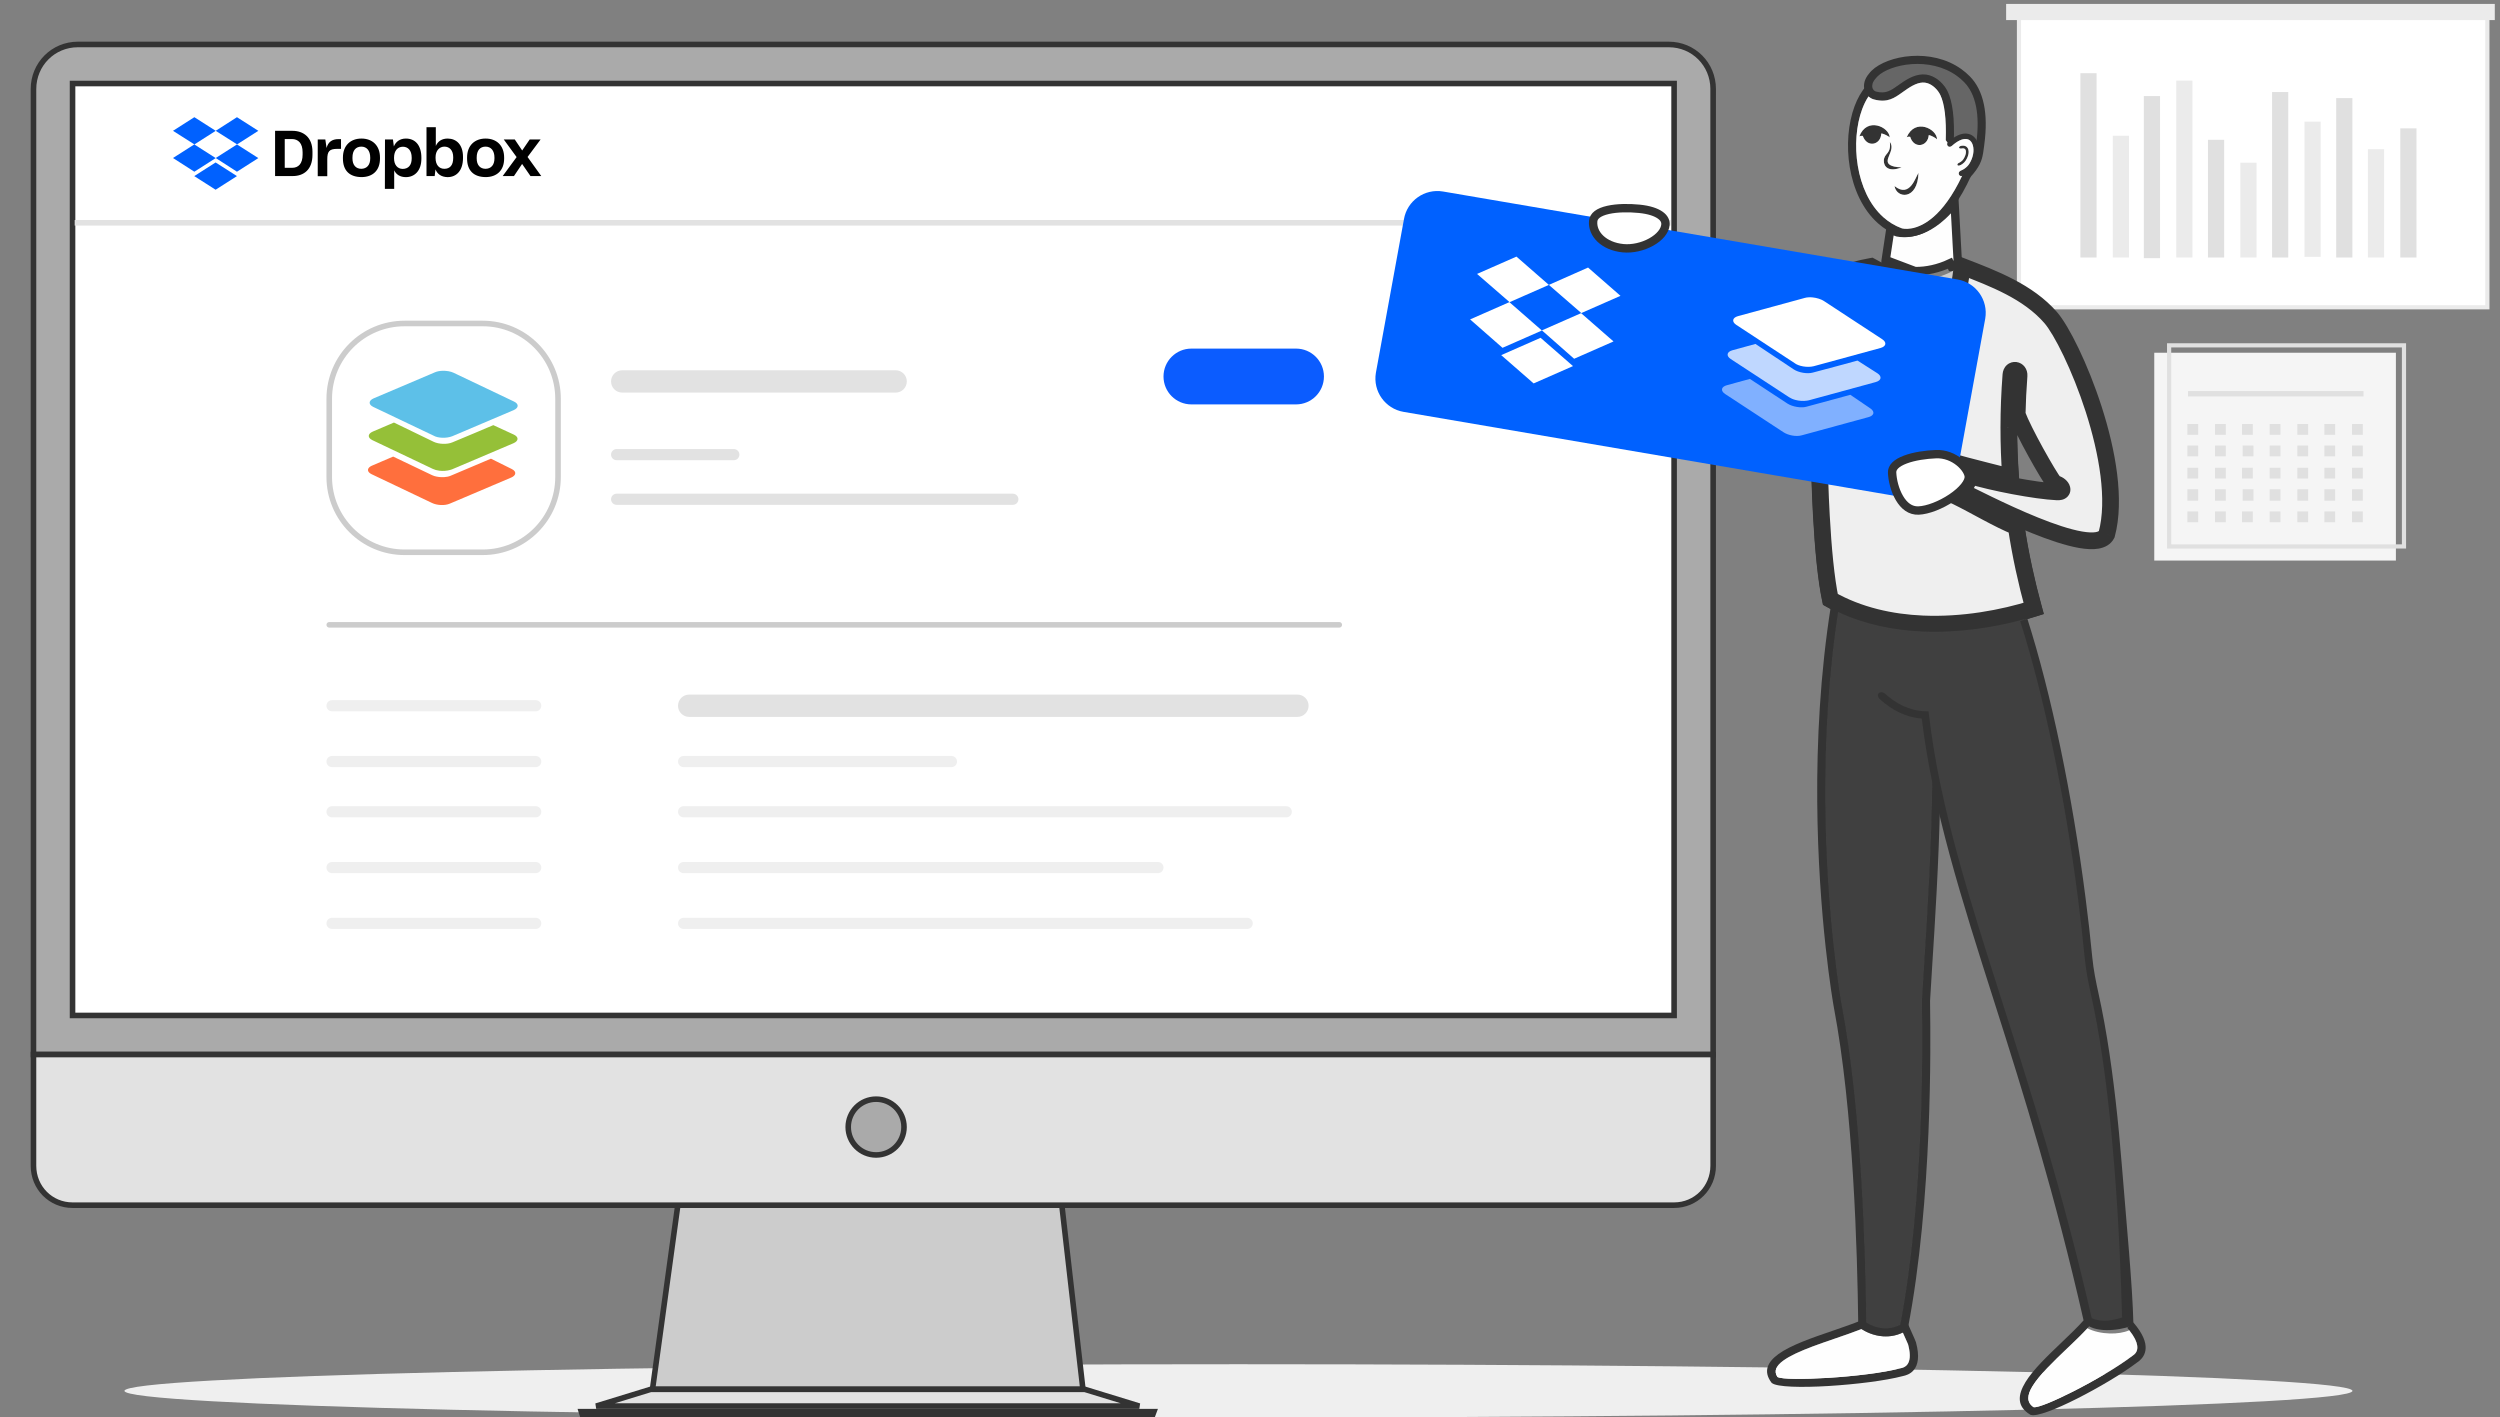 <svg width="448" height="254" viewBox="0 0 448 254" fill="none" xmlns="http://www.w3.org/2000/svg">
<rect x="0" y="0" width="448" height="254" fill="#808080" stroke="none"/>
<g clip-path="url(#clip0_6472_194601)">
<g clip-path="url(#clip1_6472_194601)">
<path d="M221.931 254.022C332.182 254.022 421.559 251.884 421.559 249.246C421.559 246.608 332.182 244.469 221.931 244.469C111.68 244.469 22.303 246.608 22.303 249.246C22.303 251.884 111.68 254.022 221.931 254.022Z" fill="#EFEFEF"/>
<path d="M306.995 16.465H307V15.965C307 11.513 303.481 7.969 299.044 7.969H13.956C9.524 7.969 6 11.513 6 15.965V188.469V188.969H6.5H306.495H306.995V188.469V16.465Z" fill="#AAAAAA" stroke="#333333"/>
<path d="M13 181.969V14.969H300V181.969H13Z" fill="white" stroke="#333333"/>
<path d="M193.5 248.969H194.061L193.997 248.412L190.331 216.412L190.28 215.969H189.834H121.9H121.464L121.405 216.401L117.005 248.401L116.927 248.969H117.5H193.5Z" fill="#CCCCCC" stroke="#333333"/>
<path d="M6 208.911V188.969H307V208.911C307 212.852 303.896 215.969 299.995 215.969H13.005C9.099 215.969 6 212.852 6 208.911Z" fill="#E2E2E2" stroke="#333333"/>
<path d="M106.833 251.969L116.606 248.969H194.394L204.167 251.969H106.833Z" fill="#E2E2E2" stroke="#333333"/>
<path d="M206.781 252.969L206.409 253.969H104.486L104.177 252.969H206.781Z" fill="#AAAAAA" stroke="#333333"/>
<path d="M162 201.967C162 204.73 159.759 206.969 157 206.969C154.241 206.969 152 204.73 152 201.967C152 199.209 154.24 196.969 157 196.969C159.76 196.969 162 199.204 162 201.967Z" fill="#AAAAAA" stroke="#333333"/>
<path fill-rule="evenodd" clip-rule="evenodd" d="M338.381 78.223C338.915 78.223 339.352 77.786 339.352 77.253C339.352 76.72 338.915 76.283 338.381 76.283C337.848 76.283 337.411 76.72 337.411 77.253C337.416 77.791 337.848 78.223 338.381 78.223Z" fill="#FEFEFE"/>
<path fill-rule="evenodd" clip-rule="evenodd" d="M240.5 111.969C240.5 112.245 240.276 112.469 240 112.469H59C58.724 112.469 58.5 112.245 58.5 111.969C58.5 111.693 58.724 111.469 59 111.469H240C240.276 111.469 240.5 111.693 240.5 111.969Z" fill="#CCCCCC"/>
<path fill-rule="evenodd" clip-rule="evenodd" d="M97 126.469C97 127.022 96.552 127.469 96 127.469H59.5C58.948 127.469 58.5 127.022 58.5 126.469C58.5 125.917 58.948 125.469 59.5 125.469H96C96.552 125.469 97 125.917 97 126.469Z" fill="#EFEFEF"/>
<path fill-rule="evenodd" clip-rule="evenodd" d="M97 136.469C97 137.022 96.552 137.469 96 137.469H59.5C58.948 137.469 58.5 137.022 58.5 136.469C58.5 135.917 58.948 135.469 59.5 135.469H96C96.552 135.469 97 135.917 97 136.469Z" fill="#EFEFEF"/>
<path fill-rule="evenodd" clip-rule="evenodd" d="M97 145.469C97 146.022 96.552 146.469 96 146.469H59.5C58.948 146.469 58.5 146.022 58.5 145.469C58.5 144.917 58.948 144.469 59.5 144.469H96C96.552 144.469 97 144.917 97 145.469Z" fill="#EFEFEF"/>
<path fill-rule="evenodd" clip-rule="evenodd" d="M97 165.469C97 166.022 96.552 166.469 96 166.469H59.5C58.948 166.469 58.5 166.022 58.5 165.469C58.5 164.917 58.948 164.469 59.5 164.469H96C96.552 164.469 97 164.917 97 165.469Z" fill="#EFEFEF"/>
<path fill-rule="evenodd" clip-rule="evenodd" d="M97 155.469C97 156.022 96.552 156.469 96 156.469H59.5C58.948 156.469 58.5 156.022 58.5 155.469C58.5 154.917 58.948 154.469 59.5 154.469H96C96.552 154.469 97 154.917 97 155.469Z" fill="#EFEFEF"/>
<path fill-rule="evenodd" clip-rule="evenodd" d="M234.5 126.469C234.5 127.574 233.605 128.469 232.5 128.469H123.5C122.395 128.469 121.5 127.574 121.5 126.469C121.5 125.365 122.395 124.469 123.5 124.469H232.5C233.605 124.469 234.5 125.365 234.5 126.469Z" fill="#E2E2E2"/>
<path fill-rule="evenodd" clip-rule="evenodd" d="M171.5 136.469C171.5 137.022 171.052 137.469 170.5 137.469H122.5C121.948 137.469 121.5 137.022 121.5 136.469C121.5 135.917 121.948 135.469 122.5 135.469H170.5C171.052 135.469 171.5 135.917 171.5 136.469Z" fill="#EFEFEF"/>
<path fill-rule="evenodd" clip-rule="evenodd" d="M231.5 145.469C231.5 146.022 231.052 146.469 230.5 146.469H122.5C121.948 146.469 121.5 146.022 121.5 145.469C121.5 144.917 121.948 144.469 122.5 144.469H230.5C231.052 144.469 231.5 144.917 231.5 145.469Z" fill="#EFEFEF"/>
<path fill-rule="evenodd" clip-rule="evenodd" d="M208.5 155.469C208.5 156.022 208.052 156.469 207.5 156.469H122.5C121.948 156.469 121.5 156.022 121.5 155.469C121.5 154.917 121.948 154.469 122.5 154.469H207.5C208.052 154.469 208.5 154.917 208.5 155.469Z" fill="#EFEFEF"/>
<path fill-rule="evenodd" clip-rule="evenodd" d="M224.5 165.469C224.5 166.022 224.052 166.469 223.5 166.469H122.5C121.948 166.469 121.5 166.022 121.5 165.469C121.5 164.917 121.948 164.469 122.5 164.469H223.5C224.052 164.469 224.5 164.917 224.5 165.469Z" fill="#EFEFEF"/>
<path fill-rule="evenodd" clip-rule="evenodd" d="M162.5 68.353C162.5 69.458 161.605 70.353 160.5 70.353H111.5C110.395 70.353 109.5 69.458 109.5 68.353C109.5 67.249 110.395 66.353 111.5 66.353H160.5C161.605 66.353 162.5 67.249 162.5 68.353Z" fill="#E2E2E2"/>
<path fill-rule="evenodd" clip-rule="evenodd" d="M208.5 67.469C208.5 70.231 210.739 72.469 213.5 72.469H232.25C235.011 72.469 237.25 70.231 237.25 67.469C237.25 64.708 235.011 62.469 232.25 62.469H213.5C210.739 62.469 208.5 64.708 208.5 67.469Z" fill="#0B5CFF"/>
<path fill-rule="evenodd" clip-rule="evenodd" d="M132.5 81.469C132.5 82.022 132.052 82.469 131.5 82.469H110.5C109.948 82.469 109.5 82.022 109.5 81.469C109.5 80.917 109.948 80.469 110.5 80.469H131.5C132.052 80.469 132.5 80.917 132.5 81.469Z" fill="#E2E2E2"/>
<path fill-rule="evenodd" clip-rule="evenodd" d="M182.5 89.469C182.5 90.022 182.052 90.469 181.5 90.469H110.5C109.948 90.469 109.5 90.022 109.5 89.469C109.5 88.917 109.948 88.469 110.5 88.469H181.5C182.052 88.469 182.5 88.917 182.5 89.469Z" fill="#E2E2E2"/>
<path d="M86.5 57.969H72.5C65.044 57.969 59 64.013 59 71.469V85.469C59 92.925 65.044 98.969 72.5 98.969H86.5C93.956 98.969 100 92.925 100 85.469V71.469C100 64.013 93.956 57.969 86.5 57.969Z" fill="white" stroke="#CCCCCC"/>
<path fill-rule="evenodd" clip-rule="evenodd" d="M81.051 78.17L92.056 73.492C92.971 73.092 93.016 72.392 92.123 71.964L81.3 66.807C80.766 66.549 79.998 66.421 79.269 66.446C78.787 66.465 78.324 66.551 77.958 66.708L76.98 67.126L66.953 71.387C66.037 71.786 65.993 72.487 66.881 72.915L71.737 75.229L73.013 75.838L77.704 78.072C78.465 78.522 79.998 78.588 81.051 78.17Z" fill="#5DC0E8"/>
<path fill-rule="evenodd" clip-rule="evenodd" d="M85.144 77.565L83.231 78.366L81.061 79.272C80.146 79.672 78.613 79.606 77.719 79.174L72.499 76.644L71.226 76.026L70.597 75.72L66.795 77.343C65.88 77.742 65.836 78.442 66.724 78.871L68.733 79.827L70.014 80.435L77.551 84.023C77.885 84.182 78.288 84.299 78.729 84.351C79.369 84.431 80.077 84.391 80.74 84.193C80.838 84.166 80.932 84.135 81.025 84.099L81.298 83.982L82.655 83.406L92.031 79.42C92.946 79.02 92.99 78.32 92.102 77.892L88.401 76.184L85.144 77.565Z" fill="#95C038"/>
<path fill-rule="evenodd" clip-rule="evenodd" d="M87.978 82.195L82.756 84.407L81.407 84.978L80.768 85.247C80.434 85.395 80.017 85.48 79.577 85.503C78.981 85.537 78.346 85.466 77.826 85.304C77.684 85.258 77.551 85.206 77.427 85.148L70.456 81.819L68.408 82.694L66.655 83.446C66.589 83.473 66.528 83.505 66.467 83.537C66.437 83.555 66.407 83.573 66.377 83.591C65.738 83.999 65.796 84.592 66.584 84.974L66.669 85.014L74.127 88.566L75.547 89.243L77.412 90.13C78.305 90.563 79.701 90.647 80.616 90.247L81.995 89.663L83.335 89.094L88.238 87.009L91.626 85.569C92.036 85.391 92.269 85.15 92.324 84.905C92.394 84.597 92.187 84.276 91.693 84.041L87.978 82.195Z" fill="#FF6F3D"/>
<line x1="13.383" y1="39.925" x2="299.396" y2="39.925" stroke="#E2E2E2"/>
<path d="M445.737 2.994H361.801V55.064H445.737V2.994Z" fill="white" stroke="#EBEBEB" stroke-width="0.75" stroke-miterlimit="22.926"/>
<path d="M381.515 24.327H378.613V46.145H381.515V24.327Z" fill="#EBEBEB"/>
<path d="M392.884 14.443H389.983V46.14H392.884V14.443Z" fill="#EBEBEB"/>
<path d="M404.37 29.152H401.468V46.145H404.37V29.152Z" fill="#EBEBEB"/>
<path d="M415.864 21.797H412.963V46.025H415.864V21.797Z" fill="#EBEBEB"/>
<path fill-rule="evenodd" clip-rule="evenodd" d="M427.354 26.737H424.328V46.145H427.234V26.737H427.354Z" fill="#EBEBEB"/>
<path d="M375.707 13.118H372.806V46.145H375.707V13.118Z" fill="#E0E0E0"/>
<path d="M387.077 17.218H384.176V46.265H387.077V17.218Z" fill="#E0E0E0"/>
<path d="M398.567 25.052H395.666V46.145H398.567V25.052Z" fill="#E0E0E0"/>
<path d="M410.057 16.493H407.155V46.145H410.057V16.493Z" fill="#E0E0E0"/>
<path d="M421.547 17.578H418.646V46.145H421.547V17.578Z" fill="#E0E0E0"/>
<path d="M433.036 23.002H430.135V46.145H433.036V23.002Z" fill="#E0E0E0"/>
<path d="M447.067 0.704H359.5V3.599H447.067V0.704Z" fill="#EBEBEB"/>
<path d="M429.344 63.21H386.045V100.452H429.344V63.21Z" fill="#F5F5F5"/>
<path fill-rule="evenodd" clip-rule="evenodd" d="M388.707 97.802V61.886H430.795V97.922H388.707V97.802Z" stroke="#E0E0E0" stroke-width="0.75" stroke-miterlimit="22.926"/>
<path fill-rule="evenodd" clip-rule="evenodd" d="M393.908 75.984H391.973V77.914H393.908V75.984ZM398.866 75.984H396.93V77.914H398.866V75.984ZM401.767 75.984H403.703V77.914H401.767V75.984ZM408.66 75.984H406.724V77.914H408.66V75.984ZM411.686 75.984H413.622V77.914H411.686V75.984ZM418.459 75.984H416.523V77.914H418.459V75.984ZM421.48 75.984H423.416V77.914H421.48V75.984ZM393.908 79.844H391.973V81.773H393.908V79.844ZM396.93 79.844H398.866V81.773H396.93V79.844ZM403.823 79.844H401.887V81.773H403.823V79.844ZM406.729 79.844H408.665V81.773H406.729V79.844ZM413.622 79.844H411.686V81.773H413.622V79.844ZM416.523 79.844H418.459V81.773H416.523V79.844ZM423.416 79.844H421.48V81.773H423.416V79.844ZM391.973 83.819H393.908V85.748H391.973V83.819ZM398.866 83.819H396.93V85.748H398.866V83.819ZM401.767 83.819H403.703V85.748H401.767V83.819ZM408.66 83.819H406.724V85.748H408.66V83.819ZM411.686 83.819H413.622V85.748H411.686V83.819ZM418.459 83.819H416.523V85.748H418.459V83.819ZM421.48 83.819H423.416V85.748H421.48V83.819ZM393.908 87.678H391.973V89.728H393.908V87.678ZM396.93 87.678H398.866V89.728H396.93V87.678ZM403.823 87.678H401.887V89.728H403.823V87.678ZM406.729 87.678H408.665V89.728H406.729V87.678ZM413.622 87.678H411.686V89.728H413.622V87.678ZM416.523 87.678H418.459V89.728H416.523V87.678ZM423.416 87.678H421.48V89.728H423.416V87.678ZM391.973 91.653H393.908V93.582H391.973V91.653ZM398.866 91.653H396.93V93.582H398.866V91.653ZM401.767 91.653H403.703V93.582H401.767V91.653ZM408.66 91.653H406.724V93.582H408.66V91.653ZM411.686 91.653H413.622V93.582H411.686V91.653ZM418.459 91.653H416.523V93.582H418.459V91.653ZM421.48 91.653H423.416V93.582H421.48V91.653Z" fill="#E0E0E0"/>
<path d="M423.541 70.08H392.093V71.045H423.541V70.08Z" fill="#E0E0E0"/>
<path fill-rule="evenodd" clip-rule="evenodd" d="M350.149 24.639C350.187 22.825 350.12 21.308 349.971 20.045C349.784 18.504 349.462 17.319 349.039 16.421C348.727 15.758 348.256 15.12 347.685 14.606C347.142 14.112 346.498 13.718 345.806 13.507C344.942 13.243 344.101 13.296 343.285 13.545C342.521 13.776 341.791 14.179 341.075 14.649C340.72 14.88 340.412 15.101 340.119 15.312C338.904 16.181 337.933 16.877 336.19 16.406C336.07 16.373 335.954 16.315 335.858 16.234C335.719 16.114 335.609 15.95 335.551 15.758C335.489 15.552 335.484 15.312 335.556 15.043C335.628 14.765 335.791 14.462 336.055 14.15L336.089 14.102C336.185 13.968 336.305 13.833 336.444 13.699C337.616 12.556 339.956 11.673 342.617 11.491C345.297 11.308 348.275 11.86 350.677 13.598C351.138 13.929 351.575 14.304 351.988 14.731C352.964 15.734 353.713 17.131 354.102 19.032C354.438 20.679 354.505 22.7 354.217 25.167C354.083 24.922 353.919 24.706 353.727 24.524C353.357 24.178 352.887 23.967 352.33 23.938C351.71 23.905 350.975 24.111 350.149 24.639Z" fill="#666666" stroke="#666666" stroke-width="0.216" stroke-miterlimit="22.926"/>
<path d="M338.64 46.859L337.89 46.854L337.89 46.8L337.898 46.747L338.599 42.086L338.74 41.154L339.617 41.501C339.72 41.542 339.831 41.58 339.963 41.624L339.969 41.627C339.969 41.627 339.971 41.627 339.973 41.628C340.004 41.636 340.202 41.69 340.548 41.726C340.924 41.766 341.457 41.783 342.108 41.705C343.405 41.548 345.192 41.008 347.164 39.465L347.165 39.464C347.774 38.988 348.409 38.411 349.057 37.714L350.259 36.42L350.356 38.183L350.827 46.803L350.853 47.276L350.437 47.502C350.217 47.623 349.988 47.743 349.749 47.854C349.748 47.854 349.748 47.855 349.747 47.855L349.43 47.175C347.444 48.115 345.186 48.617 343.173 48.573L338.64 46.859ZM338.64 46.859C337.89 46.854 337.89 46.855 337.89 46.855L337.89 46.856L337.89 46.858L337.89 46.861L337.89 46.868L337.89 46.882C337.89 46.892 337.891 46.902 337.892 46.913C337.893 46.935 337.896 46.961 337.901 46.99C337.911 47.045 337.932 47.128 337.981 47.219C338.011 47.274 338.052 47.333 338.108 47.389C339.26 48.727 341.172 49.282 343.157 49.323L338.64 46.859Z" fill="#FEFEFE" stroke="#333333" stroke-width="1.5"/>
<path fill-rule="evenodd" clip-rule="evenodd" d="M334.446 15.384C333.581 16.354 332.875 17.597 332.342 19.023C331.184 22.133 330.843 26.137 331.477 29.963C332.116 33.822 333.75 37.528 336.521 40.005C337.597 40.965 338.846 41.743 340.273 42.276C340.484 42.357 343.63 43.241 347.367 40.029C349.212 38.44 351.244 35.834 353.18 31.595L351.854 30.99C350.019 35.013 348.126 37.456 346.421 38.92C343.294 41.608 340.936 40.965 340.782 40.908C339.533 40.447 338.443 39.765 337.501 38.92C334.994 36.678 333.514 33.285 332.923 29.727C332.328 26.142 332.64 22.407 333.711 19.532C334.182 18.274 334.792 17.184 335.536 16.354L334.446 15.384Z" fill="#333333"/>
<path fill-rule="evenodd" clip-rule="evenodd" d="M350.115 25.676C350.206 23.391 350.149 21.538 349.966 20.045C349.779 18.504 349.457 17.318 349.034 16.421C348.722 15.758 348.251 15.12 347.68 14.606C347.137 14.112 346.493 13.718 345.802 13.507C344.937 13.243 344.096 13.296 343.28 13.545C342.516 13.776 341.786 14.179 341.07 14.649C340.715 14.88 340.407 15.101 340.114 15.312C338.899 16.181 337.929 16.877 336.185 16.406C336.065 16.373 335.95 16.315 335.854 16.233C335.714 16.113 335.604 15.95 335.546 15.758C335.484 15.552 335.479 15.312 335.551 15.043C335.623 14.765 335.786 14.462 336.051 14.15L336.084 14.102C336.18 13.968 336.3 13.833 336.44 13.699C337.612 12.556 339.951 11.673 342.612 11.491C345.292 11.308 348.271 11.86 350.672 13.598C351.133 13.929 351.571 14.304 351.984 14.731C352.959 15.734 353.708 17.131 354.097 19.032C354.457 20.803 354.505 23.002 354.145 25.724L354.092 26.137C353.91 27.562 353.795 28.451 352.916 29.67C352.791 29.843 352.647 30.03 352.478 30.232C352.334 30.409 352.166 30.601 351.974 30.803L352.142 31.408L353.04 31.796C353.228 31.595 353.415 31.384 353.598 31.158C353.766 30.956 353.929 30.745 354.092 30.52C355.183 29.003 355.317 27.975 355.533 26.324L355.586 25.911C355.971 23.021 355.913 20.66 355.519 18.739C355.072 16.541 354.184 14.904 353.021 13.713C352.55 13.229 352.046 12.801 351.518 12.417C348.809 10.454 345.485 9.835 342.502 10.036C339.499 10.238 336.809 11.289 335.407 12.652C335.224 12.83 335.061 13.017 334.917 13.209C334.504 13.694 334.249 14.189 334.124 14.664C333.98 15.206 333.999 15.725 334.139 16.181C334.283 16.651 334.552 17.05 334.898 17.342C335.162 17.563 335.469 17.727 335.796 17.818C338.207 18.466 339.423 17.592 340.955 16.498C341.248 16.291 341.55 16.07 341.858 15.869C342.468 15.466 343.083 15.125 343.693 14.937C344.25 14.769 344.807 14.731 345.364 14.899C345.835 15.043 346.287 15.322 346.681 15.681C347.108 16.07 347.464 16.55 347.699 17.04C348.059 17.799 348.333 18.835 348.501 20.213C348.66 21.533 348.722 23.146 348.66 25.11L349.03 25.628L350.115 25.676Z" fill="#333333"/>
<path fill-rule="evenodd" clip-rule="evenodd" d="M349.793 26.127C350.817 25.225 351.652 24.874 352.286 24.903C352.603 24.918 352.863 25.038 353.069 25.225C353.29 25.431 353.449 25.724 353.545 26.074C353.8 26.986 353.607 28.239 352.887 29.367C352.704 29.655 352.397 29.977 352.022 30.236C351.84 30.361 351.643 30.467 351.441 30.544C350.677 30.827 351.057 31.667 351.518 31.542C351.897 31.436 352.258 31.259 352.575 31.043C353.06 30.712 353.463 30.279 353.708 29.895C354.582 28.527 354.803 26.977 354.486 25.82C354.342 25.297 354.088 24.846 353.732 24.519C353.362 24.173 352.892 23.962 352.334 23.933C351.455 23.89 350.351 24.322 349.082 25.455C348.631 25.863 349.179 26.67 349.793 26.127Z" fill="#333333"/>
<path fill-rule="evenodd" clip-rule="evenodd" d="M351.547 26.607C351.691 26.578 351.816 26.578 351.921 26.602C352.041 26.631 352.138 26.698 352.195 26.79C352.262 26.9 352.301 27.049 352.301 27.222C352.301 27.582 352.152 28.043 351.845 28.518C351.739 28.681 351.566 28.868 351.35 29.012C351.268 29.07 351.177 29.123 351.081 29.161C350.567 29.382 350.735 29.799 351.148 29.655C351.316 29.598 351.479 29.511 351.624 29.415C351.893 29.233 352.118 28.993 352.253 28.782C352.608 28.225 352.786 27.673 352.786 27.222C352.786 26.953 352.724 26.713 352.603 26.526C352.474 26.324 352.282 26.185 352.027 26.127C351.878 26.093 351.705 26.089 351.508 26.117C350.869 26.223 350.941 26.727 351.547 26.607Z" fill="#333333"/>
<path fill-rule="evenodd" clip-rule="evenodd" d="M350.237 48.4C349.896 50.233 349.247 52.802 348.099 53.431C347.321 53.863 346.13 53.176 344.309 50.161C346.135 50.07 348.085 49.533 349.819 48.625C349.958 48.553 350.098 48.477 350.237 48.4ZM341.692 49.955C340.817 51.002 340.034 51.712 339.352 52.178C338.339 52.864 337.642 52.97 337.253 52.835C336.922 52.715 336.754 52.154 336.691 51.448C336.576 50.205 336.811 48.654 336.999 47.79C337.359 47.742 337.733 47.694 338.113 47.656L338.305 47.925C339.112 48.976 340.303 49.638 341.692 49.955Z" fill="#CCCCCC"/>
<path fill-rule="evenodd" clip-rule="evenodd" d="M340.777 29.987C338.39 30.932 337.549 29.823 337.583 28.791C337.621 27.399 338.928 27.678 338.664 25.422C339.797 27.01 337.242 28.772 338.769 29.603C339.096 29.78 339.615 29.963 340.777 29.987Z" fill="#333333"/>
<path fill-rule="evenodd" clip-rule="evenodd" d="M339.5 33.342C342.29 35.594 343.304 31.6 343.794 30.985C343.655 35.944 339.85 35.598 339.5 33.342Z" fill="#333333"/>
<path fill-rule="evenodd" clip-rule="evenodd" d="M341.68 24.601C343.164 21.091 347.103 23.093 347.118 24.97C346.93 24.764 346.104 24.269 345.633 24.212C345.47 26.3 342.972 26.737 342.3 24.509C342.036 24.495 341.877 24.481 341.68 24.601Z" fill="#333333"/>
<path fill-rule="evenodd" clip-rule="evenodd" d="M333.188 24.452C334.537 20.89 338.553 22.743 338.639 24.62C338.443 24.423 337.602 23.957 337.126 23.919C337.045 26.012 334.561 26.54 333.807 24.341C333.538 24.332 333.38 24.327 333.188 24.452Z" fill="#333333"/>
<mask id="path-58-outside-1_6472_194601" maskUnits="userSpaceOnUse" x="293.106" y="44.739" width="87" height="69" fill="black">
<rect fill="white" x="293.106" y="44.739" width="87" height="69"/>
<path fill-rule="evenodd" clip-rule="evenodd" d="M367.475 56.903C371.34 61.334 380.856 83.418 377.519 95.762C375.122 100.467 354.393 89.345 351.236 87.911C352.253 87.155 352.753 86.403 352.997 85.23C357.046 86.469 364.714 87.961 368.652 88.144C370.283 88.218 369.305 86.748 368.196 86.65C367.061 85.245 362.574 77.277 361.471 74.275C361.519 71.985 361.634 69.667 361.812 67.314C361.898 66.186 360.448 65.951 360.356 67.18C360.116 70.339 359.991 73.469 359.987 76.584C359.982 79.594 360.092 82.561 360.308 85.494C360.308 85.494 351.595 83.299 349.837 82.775C346.075 81.656 344.331 77.802 344.331 77.802C344.331 77.802 342.907 52.276 342.907 51.106C342.907 51.106 345.056 54.433 348.786 54.192C351.268 53.504 351.307 49.692 351.62 47.739C357.278 49.925 363.417 52.25 367.475 56.903ZM335.306 47.739C333.097 48.132 331.291 48.675 329.782 49.289C327.635 50.167 326.088 51.204 324.839 52.203C323.965 52.899 321.405 55.928 318.672 59.159C315.338 63.1 311.75 67.343 310.405 68.279L309.891 68.639L309.459 68.183C305.477 63.983 303.041 57.805 300.957 52.51C300.443 51.209 299.953 49.956 299.487 48.862C298.761 48.91 297.786 49.059 296.85 49.275C296.196 49.428 295.572 49.611 295.106 49.812C298.214 62.255 301.154 68.951 303.426 72.557C305.602 76.013 306.985 76.464 307.316 76.526C310.285 77.098 314.036 75.749 317.634 73.545C321.765 71.011 325.646 67.372 327.938 64.175C328.802 62.97 330.008 63.781 329.191 64.929C328.356 66.1 327.318 67.334 326.136 68.553L326.088 69.465L326.04 70.584C325.891 75.014 325.925 83.977 326.391 92.445C326.708 98.205 327.217 103.73 327.995 107.412C333.097 110.292 338.861 111.565 344.563 111.809C351.739 112.117 358.834 110.806 364.439 109.04C363.776 106.62 363.19 104.23 362.676 101.853C362.138 99.362 361.682 96.871 361.307 94.384C358.094 93.107 353.914 90.583 350.604 88.97C347.293 87.356 337.018 83.668 335.636 77.802L340.416 50.496L335.306 47.739Z"/>
</mask>
<path fill-rule="evenodd" clip-rule="evenodd" d="M367.475 56.903C371.34 61.334 380.856 83.418 377.519 95.762C375.122 100.467 354.393 89.345 351.236 87.911C352.253 87.155 352.753 86.403 352.997 85.23C357.046 86.469 364.714 87.961 368.652 88.144C370.283 88.218 369.305 86.748 368.196 86.65C367.061 85.245 362.574 77.277 361.471 74.275C361.519 71.985 361.634 69.667 361.812 67.314C361.898 66.186 360.448 65.951 360.356 67.18C360.116 70.339 359.991 73.469 359.987 76.584C359.982 79.594 360.092 82.561 360.308 85.494C360.308 85.494 351.595 83.299 349.837 82.775C346.075 81.656 344.331 77.802 344.331 77.802C344.331 77.802 342.907 52.276 342.907 51.106C342.907 51.106 345.056 54.433 348.786 54.192C351.268 53.504 351.307 49.692 351.62 47.739C357.278 49.925 363.417 52.25 367.475 56.903ZM335.306 47.739C333.097 48.132 331.291 48.675 329.782 49.289C327.635 50.167 326.088 51.204 324.839 52.203C323.965 52.899 321.405 55.928 318.672 59.159C315.338 63.1 311.75 67.343 310.405 68.279L309.891 68.639L309.459 68.183C305.477 63.983 303.041 57.805 300.957 52.51C300.443 51.209 299.953 49.956 299.487 48.862C298.761 48.91 297.786 49.059 296.85 49.275C296.196 49.428 295.572 49.611 295.106 49.812C298.214 62.255 301.154 68.951 303.426 72.557C305.602 76.013 306.985 76.464 307.316 76.526C310.285 77.098 314.036 75.749 317.634 73.545C321.765 71.011 325.646 67.372 327.938 64.175C328.802 62.97 330.008 63.781 329.191 64.929C328.356 66.1 327.318 67.334 326.136 68.553L326.088 69.465L326.04 70.584C325.891 75.014 325.925 83.977 326.391 92.445C326.708 98.205 327.217 103.73 327.995 107.412C333.097 110.292 338.861 111.565 344.563 111.809C351.739 112.117 358.834 110.806 364.439 109.04C363.776 106.62 363.19 104.23 362.676 101.853C362.138 99.362 361.682 96.871 361.307 94.384C358.094 93.107 353.914 90.583 350.604 88.97C347.293 87.356 337.018 83.668 335.636 77.802L340.416 50.496L335.306 47.739Z" fill="#EFEFEF"/>
<path d="M367.475 56.903L368.606 55.916L367.475 56.903ZM377.519 95.762L378.856 96.442L378.927 96.304L378.967 96.153L377.519 95.762ZM351.236 87.911L350.341 86.707L348.3 88.225L350.616 89.277L351.236 87.911ZM352.997 85.23L353.437 83.795L351.865 83.314L351.529 84.923L352.997 85.23ZM368.652 88.144L368.583 89.642L368.583 89.642L368.652 88.144ZM368.196 86.65L367.028 87.593L367.429 88.089L368.064 88.145L368.196 86.65ZM361.471 74.275L359.971 74.244L359.965 74.527L360.063 74.793L361.471 74.275ZM361.812 67.314L360.316 67.2L360.316 67.201L361.812 67.314ZM360.356 67.18L361.852 67.294L361.852 67.291L360.356 67.18ZM359.987 76.584L361.487 76.587V76.586L359.987 76.584ZM360.308 85.494L359.942 86.948L361.957 87.456L361.804 85.383L360.308 85.494ZM349.837 82.775L350.265 81.338L349.837 82.775ZM344.331 77.802L342.833 77.885L342.849 78.165L342.964 78.42L344.331 77.802ZM342.907 51.106L344.167 50.293C343.806 49.734 343.121 49.48 342.483 49.668C341.845 49.856 341.407 50.441 341.407 51.106H342.907ZM348.786 54.192L348.883 55.688L349.038 55.678L349.187 55.637L348.786 54.192ZM351.62 47.739L352.16 46.339L350.431 45.671L350.138 47.502L351.62 47.739ZM335.306 47.739L336.019 46.419L335.558 46.17L335.043 46.262L335.306 47.739ZM329.782 49.289L329.216 47.9L329.214 47.901L329.782 49.289ZM324.839 52.203L325.774 53.376L325.776 53.374L324.839 52.203ZM318.672 59.159L317.527 58.19L317.527 58.19L318.672 59.159ZM310.405 68.279L309.548 67.048L309.544 67.051L310.405 68.279ZM309.891 68.639L308.802 69.671L309.692 70.61L310.752 69.868L309.891 68.639ZM309.459 68.183L310.547 67.151L310.547 67.151L309.459 68.183ZM300.957 52.51L302.352 51.961L302.352 51.959L300.957 52.51ZM299.487 48.862L300.867 48.274L300.45 47.295L299.388 47.365L299.487 48.862ZM296.85 49.275L296.513 47.813L296.506 47.815L296.85 49.275ZM295.106 49.812L294.51 48.436L293.342 48.941L293.651 50.176L295.106 49.812ZM303.426 72.557L304.695 71.757L304.695 71.757L303.426 72.557ZM307.316 76.526L307.6 75.053L307.594 75.052L307.316 76.526ZM317.634 73.545L318.418 74.825L318.419 74.824L317.634 73.545ZM327.938 64.175L326.719 63.3L326.718 63.301L327.938 64.175ZM329.191 64.929L330.412 65.8L330.413 65.799L329.191 64.929ZM326.136 68.553L325.059 67.509L324.668 67.913L324.638 68.474L326.136 68.553ZM326.088 69.465L324.59 69.386L324.59 69.394L324.59 69.401L326.088 69.465ZM326.04 70.584L324.542 70.519L324.541 70.533L326.04 70.584ZM326.391 92.445L324.893 92.527V92.527L326.391 92.445ZM327.995 107.412L326.528 107.722L326.668 108.385L327.258 108.718L327.995 107.412ZM344.563 111.809L344.498 113.308L344.498 113.308L344.563 111.809ZM364.439 109.04L364.89 110.47L366.268 110.036L365.886 108.643L364.439 109.04ZM362.676 101.853L361.21 102.17L361.21 102.17L362.676 101.853ZM361.307 94.384L362.791 94.16L362.662 93.308L361.861 92.99L361.307 94.384ZM340.416 50.496L341.893 50.755L342.08 49.69L341.128 49.176L340.416 50.496ZM335.636 77.802L334.158 77.543L334.105 77.846L334.176 78.146L335.636 77.802ZM362.97 74.307C363.018 72.046 363.132 69.754 363.308 67.427L360.316 67.201C360.136 69.579 360.02 71.925 359.971 74.244L362.97 74.307ZM363.307 67.429C363.407 66.135 362.561 65.031 361.34 64.875C360.752 64.801 360.121 64.967 359.629 65.411C359.137 65.855 358.905 66.464 358.86 67.069L361.852 67.291C361.853 67.282 361.837 67.459 361.64 67.638C361.443 67.815 361.186 67.88 360.961 67.852C360.744 67.824 360.564 67.713 360.449 67.564C360.324 67.403 360.312 67.252 360.316 67.2L363.307 67.429ZM358.861 67.066C358.618 70.261 358.491 73.428 358.487 76.582L361.487 76.586C361.491 73.51 361.615 70.417 361.852 67.294L358.861 67.066ZM358.487 76.582C358.482 79.63 358.594 82.634 358.812 85.604L361.804 85.383C361.591 82.487 361.482 79.558 361.487 76.587L358.487 76.582ZM360.308 85.494C360.675 84.039 360.675 84.039 360.675 84.039C360.675 84.039 360.675 84.039 360.674 84.039C360.674 84.039 360.674 84.039 360.673 84.039C360.672 84.038 360.671 84.038 360.669 84.037C360.664 84.037 360.658 84.035 360.65 84.033C360.633 84.029 360.609 84.022 360.577 84.014C360.513 83.998 360.419 83.974 360.298 83.944C360.056 83.883 359.71 83.795 359.288 83.688C358.444 83.475 357.301 83.184 356.104 82.877C353.69 82.259 351.109 81.589 350.265 81.338L349.409 84.213C350.323 84.485 352.977 85.174 355.36 85.784C356.56 86.091 357.706 86.382 358.551 86.597C358.974 86.704 359.321 86.791 359.563 86.853C359.684 86.883 359.779 86.907 359.843 86.923C359.875 86.931 359.9 86.938 359.917 86.942C359.925 86.944 359.931 86.945 359.935 86.947C359.938 86.947 359.939 86.948 359.94 86.948C359.941 86.948 359.941 86.948 359.941 86.948C359.942 86.948 359.942 86.948 359.942 86.948C359.942 86.948 359.942 86.948 360.308 85.494ZM342.907 51.106C341.647 51.92 341.647 51.921 341.648 51.921C341.648 51.922 341.648 51.922 341.649 51.922C341.649 51.923 341.65 51.924 341.65 51.925C341.651 51.927 341.653 51.929 341.654 51.931C341.657 51.935 341.66 51.94 341.664 51.946C341.672 51.958 341.682 51.973 341.695 51.991C341.719 52.027 341.753 52.075 341.795 52.133C341.88 52.249 342 52.406 342.154 52.589C342.462 52.954 342.917 53.436 343.512 53.912C344.697 54.858 346.525 55.841 348.883 55.688L348.689 52.695C347.317 52.784 346.205 52.224 345.384 51.568C344.975 51.241 344.66 50.907 344.448 50.656C344.343 50.531 344.266 50.43 344.218 50.365C344.195 50.332 344.178 50.309 344.17 50.296C344.165 50.29 344.163 50.286 344.163 50.286C344.162 50.285 344.163 50.286 344.163 50.287C344.164 50.287 344.164 50.288 344.165 50.289C344.165 50.29 344.166 50.29 344.166 50.291C344.166 50.291 344.167 50.291 344.167 50.292C344.167 50.292 344.167 50.293 342.907 51.106ZM349.187 55.637C351.222 55.073 352.066 53.256 352.461 51.844C352.848 50.461 352.98 48.73 353.101 47.975L350.138 47.502C349.947 48.701 349.903 49.852 349.572 51.036C349.249 52.19 348.832 52.623 348.386 52.746L349.187 55.637ZM335.043 46.262C332.737 46.673 330.829 47.243 329.216 47.9L330.348 50.678C331.753 50.106 333.457 49.592 335.569 49.215L335.043 46.262ZM329.214 47.901C326.907 48.845 325.238 49.964 323.903 51.031L325.776 53.374C326.939 52.445 328.363 51.49 330.35 50.677L329.214 47.901ZM323.905 51.029C323.338 51.481 322.379 52.535 321.323 53.743C320.223 55.002 318.89 56.578 317.527 58.19L319.817 60.127C321.186 58.509 322.501 56.954 323.582 55.718C324.708 54.429 325.467 53.621 325.774 53.376L323.905 51.029ZM317.527 58.19C315.856 60.164 314.138 62.196 312.671 63.85C311.937 64.678 311.276 65.399 310.723 65.965C310.147 66.555 309.757 66.903 309.548 67.048L311.262 69.511C311.726 69.188 312.289 68.655 312.868 68.062C313.47 67.446 314.167 66.684 314.915 65.841C316.411 64.155 318.154 62.094 319.817 60.127L317.527 58.19ZM309.544 67.051L309.03 67.411L310.752 69.868L311.266 69.508L309.544 67.051ZM310.98 67.608L310.547 67.151L308.37 69.215L308.802 69.671L310.98 67.608ZM310.547 67.151C306.803 63.202 304.463 57.322 302.352 51.961L299.561 53.06C301.619 58.287 304.15 64.764 308.37 69.215L310.547 67.151ZM302.352 51.959C301.842 50.668 301.343 49.392 300.867 48.274L298.107 49.449C298.563 50.521 299.044 51.75 299.562 53.061L302.352 51.959ZM299.388 47.365C298.567 47.419 297.511 47.583 296.513 47.813L297.187 50.736C298.061 50.535 298.956 50.4 299.586 50.358L299.388 47.365ZM296.506 47.815C295.821 47.976 295.097 48.182 294.51 48.436L295.702 51.189C296.047 51.039 296.572 50.881 297.193 50.735L296.506 47.815ZM293.651 50.176C296.776 62.689 299.763 69.559 302.157 73.356L304.695 71.757C302.544 68.344 299.652 61.821 296.561 49.449L293.651 50.176ZM302.156 73.356C304.425 76.959 306.108 77.825 307.039 78.001L307.594 75.052C307.862 75.103 306.778 75.066 304.695 71.757L302.156 73.356ZM307.033 77.999C310.58 78.682 314.751 77.07 318.418 74.825L316.851 72.266C313.322 74.427 309.99 75.513 307.6 75.053L307.033 77.999ZM318.419 74.824C322.707 72.193 326.74 68.421 329.157 65.049L326.718 63.301C324.552 66.324 320.824 69.829 316.85 72.267L318.419 74.824ZM329.156 65.05C329.235 64.941 329.235 64.996 329.096 65.043C328.952 65.093 328.674 65.116 328.39 64.935C328.098 64.75 327.976 64.458 327.964 64.238C327.953 64.036 328.03 63.973 327.969 64.059L330.413 65.799C330.761 65.311 330.994 64.717 330.959 64.077C330.924 63.42 330.6 62.786 330 62.404C328.727 61.594 327.38 62.379 326.719 63.3L329.156 65.05ZM327.97 64.057C327.184 65.159 326.196 66.336 325.059 67.509L327.214 69.597C328.44 68.332 329.527 67.041 330.412 65.8L327.97 64.057ZM324.638 68.474L324.59 69.386L327.586 69.544L327.634 68.632L324.638 68.474ZM324.59 69.401L324.542 70.519L327.539 70.648L327.587 69.529L324.59 69.401ZM324.541 70.533C324.391 75.012 324.425 84.019 324.893 92.527L327.889 92.362C327.425 83.935 327.392 75.017 327.539 70.634L324.541 70.533ZM324.893 92.527C325.211 98.295 325.724 103.919 326.528 107.722L329.463 107.102C328.71 103.541 328.205 98.115 327.889 92.362L324.893 92.527ZM327.258 108.718C332.615 111.743 338.625 113.056 344.498 113.308L344.627 110.311C339.096 110.073 333.578 108.842 328.733 106.106L327.258 108.718ZM344.498 113.308C351.885 113.624 359.157 112.277 364.89 110.47L363.988 107.609C358.511 109.335 351.593 110.609 344.627 110.311L344.498 113.308ZM365.886 108.643C365.23 106.249 364.651 103.885 364.143 101.536L361.21 102.17C361.73 104.574 362.323 106.991 362.993 109.436L365.886 108.643ZM364.143 101.537C363.611 99.076 363.161 96.616 362.791 94.16L359.824 94.608C360.204 97.126 360.666 99.648 361.21 102.17L364.143 101.537ZM361.861 92.99C360.341 92.386 358.56 91.473 356.698 90.48C354.868 89.503 352.949 88.444 351.261 87.621L349.946 90.318C351.569 91.109 353.395 92.118 355.286 93.127C357.145 94.118 359.06 95.105 360.754 95.778L361.861 92.99ZM350.265 81.338C348.774 80.894 347.631 79.889 346.832 78.917C346.439 78.438 346.147 77.988 345.956 77.662C345.861 77.5 345.792 77.371 345.749 77.286C345.727 77.244 345.712 77.213 345.703 77.196C345.699 77.187 345.697 77.181 345.696 77.179C345.695 77.178 345.695 77.178 345.695 77.179C345.695 77.179 345.696 77.18 345.696 77.18C345.696 77.181 345.697 77.181 345.697 77.182C345.697 77.182 345.697 77.182 345.697 77.182C345.697 77.183 345.698 77.183 344.331 77.802C342.964 78.42 342.965 78.421 342.965 78.421C342.965 78.421 342.965 78.422 342.965 78.422C342.966 78.423 342.966 78.424 342.966 78.425C342.967 78.427 342.968 78.428 342.969 78.431C342.971 78.435 342.974 78.44 342.977 78.447C342.982 78.459 342.99 78.475 342.999 78.495C343.018 78.534 343.044 78.587 343.078 78.653C343.145 78.784 343.241 78.964 343.369 79.181C343.622 79.612 344.001 80.196 344.514 80.821C345.528 82.055 347.138 83.537 349.409 84.213L350.265 81.338ZM344.331 77.802C345.829 77.718 345.829 77.718 345.829 77.718C345.829 77.718 345.829 77.718 345.829 77.717C345.829 77.716 345.828 77.715 345.828 77.714C345.828 77.71 345.828 77.706 345.828 77.7C345.827 77.688 345.826 77.669 345.825 77.645C345.822 77.597 345.818 77.525 345.813 77.431C345.802 77.244 345.787 76.969 345.767 76.619C345.729 75.919 345.673 74.918 345.606 73.712C345.473 71.301 345.295 68.074 345.117 64.811C344.939 61.548 344.761 58.249 344.628 55.693C344.561 54.415 344.505 53.324 344.467 52.517C344.447 52.114 344.432 51.783 344.422 51.537C344.417 51.413 344.413 51.313 344.41 51.237C344.409 51.199 344.408 51.168 344.408 51.145C344.408 51.133 344.407 51.124 344.407 51.117C344.407 51.114 344.407 51.111 344.407 51.109C344.407 51.107 344.407 51.106 344.407 51.106H341.407C341.407 51.745 341.768 58.492 342.121 64.974C342.299 68.239 342.477 71.466 342.611 73.878C342.678 75.084 342.733 76.086 342.772 76.786C342.792 77.136 342.807 77.411 342.817 77.598C342.822 77.692 342.826 77.764 342.829 77.812C342.831 77.836 342.832 77.855 342.832 77.867C342.833 77.873 342.833 77.878 342.833 77.881C342.833 77.882 342.833 77.883 342.833 77.884C342.833 77.885 342.833 77.885 342.833 77.885C342.833 77.885 342.833 77.885 344.331 77.802ZM351.079 49.138C356.824 51.357 362.576 53.568 366.345 57.888L368.606 55.916C364.258 50.932 357.732 48.492 352.16 46.339L351.079 49.138ZM366.345 57.888C367.17 58.835 368.419 60.892 369.792 63.756C371.146 66.581 372.568 70.08 373.77 73.823C376.201 81.4 377.619 89.646 376.071 95.37L378.967 96.153C380.756 89.534 379.084 80.566 376.626 72.907C375.383 69.033 373.91 65.407 372.497 62.46C371.103 59.552 369.712 57.186 368.606 55.916L366.345 57.888ZM369.363 85.708C368.895 85.129 367.555 82.914 366.135 80.338C364.73 77.787 363.386 75.138 362.879 73.758L360.063 74.793C360.659 76.415 362.11 79.25 363.508 81.786C364.891 84.295 366.362 86.766 367.028 87.593L369.363 85.708ZM368.583 89.642C369.101 89.666 369.932 89.61 370.521 88.98C371.241 88.209 371.028 87.276 370.802 86.808C370.569 86.328 370.186 85.951 369.805 85.693C369.412 85.427 368.903 85.207 368.327 85.156L368.064 88.145C368.043 88.143 368.073 88.143 368.124 88.178C368.187 88.221 368.155 88.225 368.101 88.115C368.073 88.055 368.01 87.903 368.018 87.679C368.026 87.427 368.124 87.15 368.329 86.931C368.515 86.732 368.705 86.67 368.767 86.653C368.829 86.637 368.825 86.65 368.721 86.645L368.583 89.642ZM352.558 86.664C356.696 87.931 364.49 89.452 368.583 89.642L368.721 86.645C364.937 86.47 357.396 85.007 353.437 83.795L352.558 86.664ZM352.131 89.115C352.737 88.664 353.255 88.166 353.659 87.552C354.067 86.933 354.314 86.266 354.466 85.536L351.529 84.923C351.437 85.366 351.311 85.662 351.154 85.902C350.993 86.146 350.752 86.402 350.341 86.707L352.131 89.115ZM376.183 95.081C376.173 95.1 376.103 95.262 375.567 95.358C375.014 95.456 374.194 95.433 373.101 95.244C370.933 94.868 368.138 93.924 365.224 92.748C359.363 90.382 353.583 87.329 351.856 86.545L350.616 89.277C352.046 89.927 358.209 93.152 364.101 95.53C367.064 96.725 370.098 97.768 372.589 98.2C373.827 98.414 375.044 98.499 376.095 98.311C377.164 98.12 378.267 97.599 378.856 96.442L376.183 95.081ZM341.128 49.176L336.019 46.419L334.594 49.059L339.703 51.816L341.128 49.176ZM351.261 87.621C349.436 86.732 346.258 85.513 343.158 83.688C341.638 82.793 340.235 81.804 339.147 80.728C338.055 79.648 337.354 78.555 337.096 77.458L334.176 78.146C334.608 79.981 335.711 81.549 337.038 82.861C338.368 84.177 340 85.311 341.636 86.273C344.846 88.163 348.461 89.594 349.946 90.318L351.261 87.621ZM337.113 78.06L341.893 50.755L338.938 50.238L334.158 77.543L337.113 78.06Z" fill="#333333" mask="url(#path-58-outside-1_6472_194601)"/>
<path fill-rule="evenodd" clip-rule="evenodd" d="M360.356 67.18C360.116 70.339 359.991 73.469 359.986 76.584C359.982 79.93 360.116 83.218 360.385 86.468L361.845 86.348C361.576 83.098 361.442 79.848 361.447 76.584C361.451 73.55 361.572 70.468 361.817 67.319C361.898 66.191 360.448 65.951 360.356 67.18ZM361.259 94.043L362.705 93.832C363.089 96.405 363.555 98.978 364.113 101.561C364.67 104.153 365.313 106.745 366.039 109.337L366.226 110.009L365.563 110.225C359.722 112.145 352.171 113.605 344.505 113.278C338.476 113.019 332.381 111.651 326.987 108.526L326.713 108.367L326.641 108.051C325.8 104.282 325.257 98.522 324.931 92.526C324.465 84.025 324.426 75.014 324.58 70.545L324.628 69.403L324.69 68.203L326.151 68.294L326.088 69.47L326.04 70.588C325.891 75.019 325.925 83.981 326.391 92.449C326.708 98.21 327.217 103.735 327.995 107.417C333.097 110.297 338.861 111.569 344.562 111.814C351.739 112.121 358.834 110.811 364.439 109.044C363.776 106.625 363.19 104.234 362.676 101.858C362.124 99.251 361.648 96.65 361.259 94.043Z" fill="#333333"/>
<path fill-rule="evenodd" clip-rule="evenodd" d="M374.474 237.57C373.33 238.861 371.88 240.249 370.391 241.67C367.979 243.974 365.472 246.369 364.218 248.419C363.277 249.96 363.104 251.294 364.439 252.173C365.251 252.274 368.152 251.05 371.515 249.35C375.276 247.449 379.512 244.953 382.111 242.98C382.13 242.961 382.183 242.923 382.202 242.913C382.255 242.875 382.342 242.817 382.442 242.731C382.98 242.265 383.831 241.002 381.198 237.945L382.308 236.994C385.805 241.06 384.292 243.062 383.389 243.839C383.259 243.95 383.129 244.041 383.043 244.103L382.976 244.151C380.295 246.182 375.987 248.726 372.173 250.651C368.402 252.557 365.015 253.872 363.949 253.56L363.858 253.536L363.776 253.483C361.403 252.039 361.552 249.984 362.974 247.661C364.329 245.448 366.903 242.985 369.387 240.614C370.857 239.207 372.293 237.839 373.383 236.605L374.474 237.57Z" fill="#333333"/>
<path fill-rule="evenodd" clip-rule="evenodd" d="M333.529 236.615C332.054 237.22 330.258 237.839 328.423 238.468C324.734 239.73 320.886 241.051 318.677 242.663C316.717 244.099 315.958 245.741 317.409 247.714L317.466 247.79L317.543 247.853C318.422 248.558 322.779 248.674 327.693 248.371C332.448 248.078 337.809 247.435 340.979 246.595L341.056 246.576C341.791 246.413 344.755 245.736 343.338 240.523C343.285 240.33 342.901 239.486 342.545 238.689C342.252 238.041 341.973 237.421 341.94 237.325L340.552 237.781C340.6 237.93 340.898 238.593 341.215 239.289C341.551 240.038 341.911 240.83 341.93 240.902C342.949 244.656 341.176 245.054 340.739 245.15L340.633 245.174C337.554 245.99 332.294 246.619 327.611 246.907C323.158 247.181 319.301 247.176 318.528 246.749C317.812 245.678 318.336 244.718 319.551 243.83C321.573 242.351 325.315 241.07 328.908 239.836C330.733 239.212 332.525 238.598 334.096 237.95L333.529 236.615Z" fill="#333333"/>
<path fill-rule="evenodd" clip-rule="evenodd" d="M370.391 241.67C367.98 243.974 365.472 246.369 364.219 248.419C363.277 249.96 363.104 251.295 364.439 252.173C365.251 252.274 368.153 251.05 371.515 249.35C375.276 247.449 379.513 244.953 382.111 242.98C382.131 242.961 382.184 242.923 382.203 242.913C382.256 242.875 382.342 242.817 382.443 242.731C382.736 242.481 383.115 242.001 382.99 241.132C382.899 240.47 382.51 239.577 381.564 238.386C380.579 238.814 379.335 238.996 378.091 238.962C376.64 238.924 375.151 238.597 374.066 238.026C373.163 239.01 372.101 240.038 371.001 241.094C370.794 241.286 370.593 241.478 370.391 241.67Z" fill="#FEFEFE"/>
<path fill-rule="evenodd" clip-rule="evenodd" d="M341.921 240.906C341.945 240.993 341.969 241.079 341.988 241.166C342.857 244.68 341.157 245.064 340.729 245.16L340.624 245.184C337.545 246 332.285 246.628 327.601 246.917C323.149 247.19 319.291 247.185 318.518 246.758C317.802 245.688 318.326 244.728 319.541 243.839C320.771 242.937 322.644 242.111 324.729 241.324C326.069 240.82 327.491 240.33 328.898 239.85C330.532 239.289 332.136 238.741 333.582 238.165C334.48 238.756 335.868 239.366 337.463 239.471C338.568 239.543 339.773 239.375 340.979 238.794C341.051 238.953 341.128 239.125 341.205 239.294C341.541 240.042 341.897 240.834 341.921 240.906Z" fill="#FEFEFE"/>
<path fill-rule="evenodd" clip-rule="evenodd" d="M362.662 111.099C366.049 122.173 369.834 142.177 373.148 164.796C377.928 188.092 381.007 214.331 380.963 236.562C380.084 237.047 378.802 237.33 377.524 237.359C376.256 237.388 375.026 237.176 374.243 236.682C373.143 232.496 368.71 214.519 362.753 193.666C357.729 176.067 351.124 156.952 347.656 143.545L346.268 138.48C346.181 151.072 345.336 164.297 344.788 172.875C344.625 175.458 344.486 177.618 344.399 179.265C344.395 179.375 344.399 179.797 344.409 180.503C344.491 186.614 344.856 214.629 340.518 237.388C339.5 237.921 338.477 238.074 337.545 238.017C336.277 237.935 335.167 237.46 334.442 236.989C334.36 230.408 334.139 220.951 333.519 210.87C332.885 200.564 331.824 189.571 330.056 180.253C329.912 179.495 327.251 164.239 327.097 143.602C327.02 133.291 327.573 121.636 329.379 109.774C334.149 112.016 339.351 113.048 344.5 113.274C350.956 113.552 357.326 112.563 362.662 111.099Z" fill="#404040" stroke="#404040" stroke-width="0.216" stroke-miterlimit="22.926"/>
<path fill-rule="evenodd" clip-rule="evenodd" d="M346.272 138.336C346.191 150.971 345.34 164.263 344.793 172.875C344.63 175.458 344.49 177.618 344.404 179.265C344.399 179.375 344.404 179.797 344.413 180.503C344.495 186.614 344.86 214.629 340.523 237.388C339.504 237.921 338.481 238.074 337.549 238.017C336.281 237.935 335.172 237.46 334.446 236.989C334.365 230.408 334.144 220.951 333.524 210.87C332.89 200.564 331.828 189.571 330.061 180.253C329.916 179.495 327.255 164.239 327.102 143.602C327.025 133.003 327.606 120.993 329.537 108.795L328.096 108.569C326.155 120.844 325.569 132.941 325.646 143.602C325.8 164.379 328.48 179.749 328.624 180.513C330.382 189.763 331.434 200.694 332.068 210.947C332.703 221.234 332.919 230.821 332.996 237.378L333 237.738L333.289 237.954C334.158 238.602 335.681 239.351 337.463 239.466C338.745 239.548 340.158 239.308 341.555 238.482L341.839 238.314L341.901 237.993C346.33 215.042 345.955 186.648 345.878 180.479C345.869 179.826 345.864 179.428 345.869 179.332C345.951 177.776 346.09 175.583 346.258 172.962C346.738 165.463 347.444 154.427 347.67 143.338L346.272 138.336Z" fill="#333333"/>
<path fill-rule="evenodd" clip-rule="evenodd" d="M337.866 124.367C338.798 125.203 339.85 125.947 341.018 126.494C342.223 127.055 343.559 127.416 345.009 127.459L345.6 127.478L345.667 128.059C347.56 144.284 352.685 160.365 358.738 179.341C363.906 195.552 369.747 213.875 374.834 236.212C375.737 236.62 376.717 236.721 377.673 236.653C378.586 236.586 379.484 236.361 380.272 236.087C380.103 229.467 379.724 219.454 378.869 208.816C378.264 201.265 377.423 193.421 376.251 186.302C376.088 185.318 375.929 184.382 375.766 183.489C375.603 182.586 375.43 181.698 375.257 180.83C375.117 180.148 374.935 179.289 374.752 178.453C374.272 176.231 373.83 174.195 373.58 171.661C373.412 169.947 373.225 168.18 373.023 166.38C372.817 164.532 372.6 162.761 372.384 161.057C371.183 151.71 369.646 142.638 367.912 134.299C366.111 125.649 364.093 117.805 362.014 111.296L363.306 110.888C365.4 117.455 367.432 125.342 369.238 134.026C370.982 142.378 372.524 151.49 373.729 160.889C373.965 162.722 374.181 164.508 374.378 166.232C374.57 167.945 374.757 169.712 374.935 171.531C375.17 173.951 375.607 175.967 376.083 178.161C376.232 178.852 376.386 179.567 376.587 180.561C376.765 181.439 376.938 182.337 377.101 183.244C377.274 184.209 377.442 185.15 377.591 186.076C378.768 193.258 379.618 201.135 380.224 208.705C381.098 219.583 382.135 230.326 382.299 236.985L382.308 237.465L381.857 237.637C379.676 238.463 375.089 238.977 373.441 236.908L373.374 236.601C368.277 214.159 362.624 196.004 357.441 179.745C351.436 160.908 346.34 144.918 344.38 128.774C342.953 128.659 341.642 128.275 340.436 127.713C339.111 127.094 337.924 126.254 336.891 125.313C335.974 124.478 336.949 123.542 337.866 124.367Z" fill="#333333"/>
<path fill-rule="evenodd" clip-rule="evenodd" d="M341.68 24.601C343.165 21.092 347.103 23.093 347.118 24.97C346.93 24.764 346.104 24.269 345.634 24.212C345.47 26.3 342.972 26.737 342.3 24.509C342.031 24.495 341.877 24.481 341.68 24.601ZM340.782 40.908C340.936 40.965 343.294 41.608 346.421 38.92C348.054 37.519 349.856 35.224 351.609 31.513C351.58 31.523 351.547 31.532 351.518 31.542C351.057 31.667 350.677 30.832 351.441 30.544C351.643 30.467 351.844 30.361 352.022 30.236C352.402 29.977 352.704 29.655 352.887 29.367C353.607 28.239 353.795 26.986 353.545 26.074C353.449 25.724 353.285 25.426 353.069 25.225C352.868 25.033 352.603 24.918 352.286 24.903C351.652 24.874 350.812 25.22 349.793 26.127C349.227 26.631 348.722 25.983 348.996 25.561L348.679 25.114C348.741 23.151 348.679 21.538 348.52 20.218C348.352 18.84 348.078 17.803 347.718 17.045C347.488 16.555 347.132 16.075 346.7 15.686C346.306 15.326 345.854 15.048 345.384 14.904C344.827 14.731 344.265 14.774 343.712 14.942C343.102 15.13 342.487 15.47 341.877 15.874C341.57 16.075 341.267 16.291 340.974 16.502C339.447 17.597 338.231 18.466 335.815 17.823C335.489 17.736 335.181 17.573 334.917 17.347C334.888 17.323 334.859 17.299 334.835 17.275C334.398 17.938 334.023 18.701 333.706 19.541C332.635 22.421 332.323 26.151 332.919 29.737C333.51 33.294 334.989 36.688 337.496 38.93C338.443 39.765 339.533 40.447 340.782 40.908ZM351.547 26.607C350.941 26.727 350.874 26.223 351.508 26.118C351.7 26.089 351.873 26.089 352.027 26.127C352.282 26.185 352.474 26.324 352.603 26.526C352.723 26.713 352.786 26.953 352.786 27.222C352.786 27.668 352.613 28.225 352.253 28.782C352.118 28.993 351.892 29.233 351.623 29.416C351.479 29.516 351.321 29.598 351.148 29.655C350.735 29.799 350.567 29.382 351.081 29.161C351.172 29.123 351.263 29.07 351.35 29.012C351.566 28.868 351.739 28.681 351.844 28.518C352.152 28.038 352.301 27.582 352.301 27.222C352.301 27.044 352.267 26.895 352.195 26.79C352.133 26.694 352.041 26.631 351.921 26.602C351.816 26.578 351.691 26.578 351.547 26.607ZM333.188 24.452C334.537 20.89 338.553 22.743 338.64 24.62C338.443 24.423 337.602 23.957 337.127 23.919C337.045 26.012 334.561 26.54 333.807 24.341C333.538 24.332 333.38 24.327 333.188 24.452ZM339.499 33.342C342.29 35.594 343.304 31.6 343.794 30.985C343.654 35.944 339.85 35.598 339.499 33.342ZM338.769 29.603C339.096 29.78 339.62 29.963 340.777 29.987C338.39 30.932 337.549 29.823 337.583 28.791C337.621 27.399 338.928 27.678 338.664 25.422C339.797 27.006 337.237 28.772 338.769 29.603Z" fill="#FEFEFE"/>
<path fill-rule="evenodd" clip-rule="evenodd" d="M343.719 89.568L251.521 73.809C248.216 73.242 245.997 70.108 246.559 66.805L251.589 39.278C252.156 35.975 255.292 33.758 258.597 34.319L350.795 50.079C354.1 50.645 356.319 53.78 355.757 57.083L350.732 84.609C350.16 87.912 347.023 90.135 343.719 89.568Z" fill="#0061FF"/>
<path d="M277.556 51.053L270.498 54.156L276.307 59.226L269.249 62.33L263.443 57.238L270.501 54.134L264.689 49.087L271.747 45.983L277.556 51.053ZM269.015 63.639L276.073 60.535L281.882 65.605L274.824 68.709L269.015 63.639ZM276.311 59.204L283.369 56.1L277.556 51.053L284.581 47.944L290.39 53.014L283.332 56.117L289.141 61.187L282.083 64.291L276.311 59.204Z" fill="white"/>
<path fill-rule="evenodd" clip-rule="evenodd" d="M325.009 65.627L337.008 62.353C338.007 62.07 338.151 61.355 337.291 60.788L326.863 53.953C326.349 53.612 325.576 53.372 324.822 53.295C324.322 53.247 323.832 53.271 323.433 53.381L322.367 53.674L311.434 56.655C310.435 56.938 310.291 57.654 311.146 58.22L315.825 61.288L317.054 62.094L321.574 65.056C322.295 65.627 323.866 65.91 325.009 65.627Z" fill="white"/>
<path fill-rule="evenodd" clip-rule="evenodd" d="M329.313 65.579L327.228 66.136L324.865 66.765C323.866 67.048 322.295 66.765 321.435 66.194L316.411 62.852L315.186 62.036L314.581 61.633L310.435 62.771C309.436 63.054 309.292 63.769 310.147 64.336L312.083 65.603L313.317 66.41L320.58 71.167C320.902 71.378 321.301 71.556 321.747 71.671C322.396 71.844 323.131 71.901 323.842 71.791C323.947 71.776 324.048 71.757 324.149 71.733L324.447 71.652L325.927 71.248L336.148 68.459C337.147 68.176 337.292 67.461 336.437 66.894L332.863 64.614L329.313 65.579Z" fill="white" fill-opacity="0.75"/>
<path fill-rule="evenodd" clip-rule="evenodd" d="M331.58 70.749L325.888 72.295L324.418 72.693L323.722 72.881C323.357 72.986 322.915 73.015 322.458 72.977C321.839 72.929 321.195 72.765 320.681 72.525C320.542 72.458 320.412 72.386 320.292 72.309L313.577 67.898L311.343 68.512L309.431 69.04C309.359 69.059 309.292 69.084 309.225 69.108C309.191 69.122 309.158 69.136 309.124 69.151C308.408 69.482 308.384 70.101 309.143 70.605L309.225 70.658L316.411 75.367L317.78 76.265L319.576 77.441C320.436 78.012 321.863 78.295 322.862 78.012L324.365 77.604L325.826 77.206L331.172 75.746L334.866 74.738C335.313 74.614 335.586 74.397 335.678 74.153C335.793 73.846 335.625 73.485 335.149 73.173L331.58 70.749Z" fill="white" fill-opacity="0.5"/>
<path d="M352.808 85.415C352.827 85.879 352.593 86.484 352.026 87.19C351.471 87.88 350.663 88.583 349.714 89.22C347.798 90.506 345.471 91.418 343.804 91.487C342.338 91.549 341.206 90.659 340.378 89.25C339.549 87.84 339.123 86.047 339.066 84.696C339.028 83.778 339.777 82.977 341.435 82.351C343.025 81.75 345.11 81.46 346.925 81.385C348.565 81.316 350.036 81.948 351.113 82.824C352.224 83.727 352.781 84.773 352.808 85.415Z" fill="white" stroke="#333333" stroke-width="1.5"/>
<path d="M298.446 40.304C298.34 41.395 297.416 42.524 295.904 43.368C294.419 44.197 292.54 44.644 290.861 44.48C287.388 44.142 285.275 41.922 285.5 39.607C285.59 38.693 286.442 38.002 288.171 37.612C289.829 37.238 291.934 37.24 293.743 37.416C295.52 37.589 296.765 38.021 297.522 38.562C298.251 39.082 298.508 39.676 298.446 40.304Z" fill="white" stroke="#333333" stroke-width="1.5"/>
<g clip-path="url(#clip2_6472_194601)">
<path d="M38.656 23.443L34.828 25.886L38.656 28.329L34.828 30.771L31 28.315L34.828 25.872L31 23.443L34.828 21L38.656 23.443ZM34.808 31.557L38.636 29.114L42.464 31.557L38.636 34L34.808 31.557ZM38.656 28.315L42.484 25.872L38.656 23.443L42.464 21L46.292 23.443L42.464 25.886L46.292 28.329L42.464 30.771L38.656 28.315Z" fill="#0061FF"/>
<path d="M49.295 23.443H52.391C54.364 23.443 55.994 24.585 55.994 27.193V27.741C55.994 30.369 54.47 31.55 52.45 31.55H49.295V23.443ZM51.025 24.915V30.072H52.351C53.473 30.072 54.226 29.339 54.226 27.708V27.279C54.226 25.648 53.434 24.915 52.292 24.915H51.025ZM56.912 24.994H58.298L58.522 26.52C58.786 25.483 59.459 24.928 60.68 24.928H61.109V26.678H60.397C58.991 26.678 58.648 27.167 58.648 28.553V31.57H56.938V24.994H56.912ZM61.453 28.414V28.23C61.453 26.031 62.858 24.829 64.772 24.829C66.686 24.829 68.092 26.031 68.092 28.23V28.414C68.092 30.573 66.766 31.735 64.772 31.735C62.654 31.716 61.453 30.58 61.453 28.414ZM66.343 28.395V28.23C66.343 27.008 65.729 26.275 64.753 26.275C63.776 26.275 63.162 26.949 63.162 28.23V28.395C63.162 29.576 63.776 30.25 64.753 30.25C65.729 30.23 66.343 29.576 66.343 28.395ZM68.99 24.994H70.415L70.58 26.236C70.924 25.404 71.656 24.829 72.739 24.829C74.408 24.829 75.511 26.031 75.511 28.256V28.441C75.511 30.6 74.29 31.742 72.739 31.742C71.702 31.742 70.99 31.273 70.64 30.521V33.842H68.97L68.99 24.994ZM73.775 28.395V28.249C73.775 26.942 73.102 26.295 72.204 26.295C71.247 26.295 70.613 27.028 70.613 28.249V28.375C70.613 29.537 71.227 30.27 72.184 30.27C73.168 30.25 73.775 29.623 73.775 28.395ZM78.038 30.355L77.893 31.557H76.428V22.796H78.098V26.156C78.467 25.298 79.2 24.829 80.236 24.829C81.807 24.849 82.969 25.932 82.969 28.111V28.315C82.969 30.494 81.866 31.742 80.197 31.742C79.094 31.716 78.382 31.207 78.038 30.355ZM81.213 28.315V28.15C81.213 26.949 80.56 26.275 79.642 26.275C78.725 26.275 78.052 27.028 78.052 28.17V28.315C78.052 29.537 78.685 30.25 79.622 30.25C80.626 30.25 81.213 29.623 81.213 28.315ZM83.701 28.414V28.23C83.701 26.031 85.107 24.829 87.021 24.829C88.935 24.829 90.341 26.031 90.341 28.23V28.414C90.341 30.573 88.994 31.735 87.021 31.735C84.902 31.716 83.701 30.58 83.701 28.414ZM88.605 28.395V28.23C88.605 27.008 87.991 26.275 87.014 26.275C86.038 26.275 85.424 26.949 85.424 28.23V28.395C85.424 29.576 86.038 30.25 87.014 30.25C87.998 30.23 88.605 29.576 88.605 28.395ZM92.578 28.15L90.275 24.994H92.248L93.575 26.968L94.921 24.994H96.875L94.538 28.131L97 31.557H95.066L93.562 29.378L92.096 31.557H90.077L92.578 28.15Z" fill="black"/>
</g>
</g>
</g>
<defs>
<clipPath id="clip0_6472_194601">
<rect width="448" height="254" fill="white"/>
</clipPath>
<clipPath id="clip1_6472_194601">
<rect width="448" height="254" fill="white" transform="translate(-0.5 0.469)"/>
</clipPath>
<clipPath id="clip2_6472_194601">
<rect width="66" height="13" fill="white" transform="translate(31 21)"/>
</clipPath>
</defs>
</svg>
